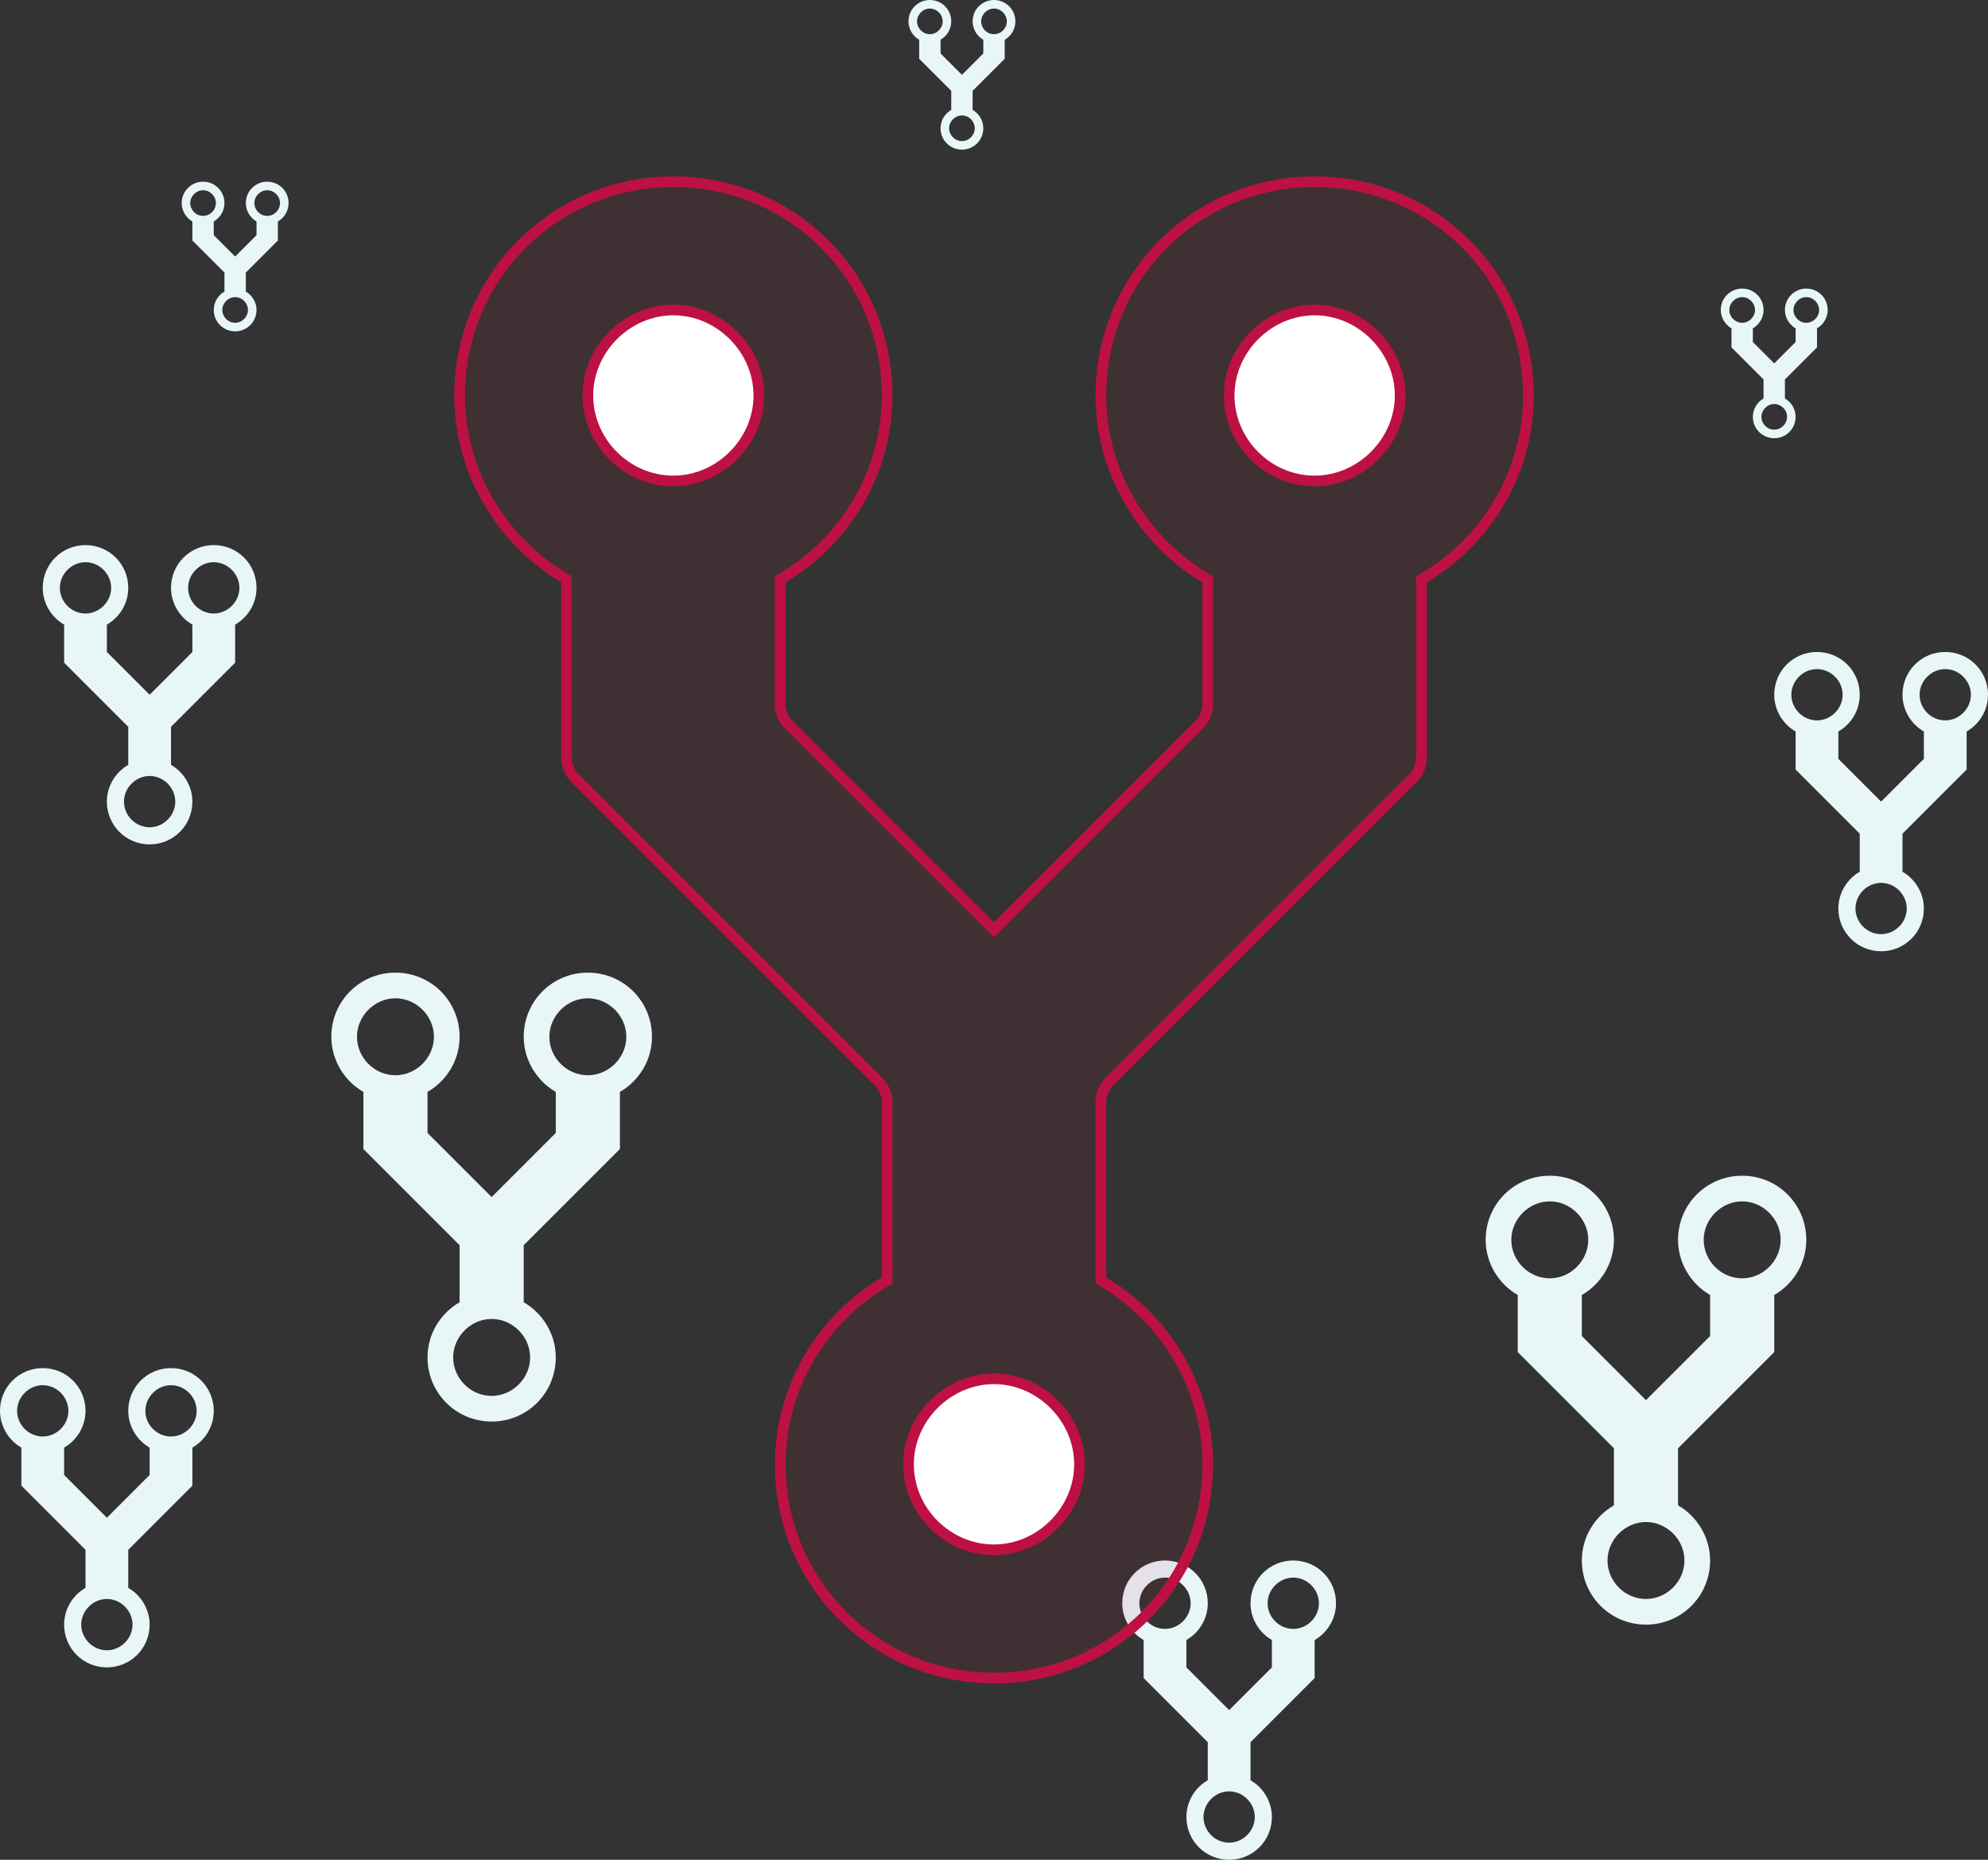 <?xml version="1.0" encoding="UTF-8"?>
<svg width="186px" height="174px" viewBox="0 0 186 174" version="1.1" xmlns="http://www.w3.org/2000/svg" xmlns:xlink="http://www.w3.org/1999/xlink">
    <rect x="0" y="0" width="186" height="174" fill="#333333" stroke="none"/>
    <!-- Generator: Sketch 40.3 (33839) - http://www.bohemiancoding.com/sketch -->
    <title>open-source</title>
    <desc>Created with Sketch.</desc>
    <defs></defs>
    <g id="Page-1" stroke="none" stroke-width="1" fill="none" fill-rule="evenodd">
        <g id="open-source">
            <g id="Page-4">
                <g>
                    <g id="Open-Source">
                        <g id="faded" fill="#E8F6F8">
                            <path d="M55,91 C51.67,91 49,93.67 49,97 C49,99.19 50.23,101.14 52,102.16 L52,106 L46,112 L40,106 L40,102.16 C41.77,101.14 43,99.22 43,97 C43,93.67 40.33,91 37,91 C33.67,91 31,93.67 31,97 C31,99.19 32.23,101.14 34,102.16 L34,107.5 L43,116.5 L43,121.84 C41.23,122.86 40,124.78 40,127 C40,130.33 42.67,133 46,133 C49.33,133 52,130.33 52,127 C52,124.81 50.77,122.86 49,121.84 L49,116.5 L58,107.5 L58,102.16 C59.77,101.14 61,99.22 61,97 C61,93.67 58.33,91 55,91 L55,91 L55,91 Z M37,100.6 C35.02,100.6 33.4,98.95 33.4,97 C33.4,95.05 35.05,93.4 37,93.4 C38.95,93.4 40.6,95.05 40.6,97 C40.6,98.95 38.95,100.6 37,100.6 L37,100.6 L37,100.6 Z M46,130.6 C44.02,130.6 42.4,128.95 42.4,127 C42.4,125.05 44.05,123.4 46,123.4 C47.95,123.4 49.6,125.05 49.6,127 C49.6,128.95 47.95,130.6 46,130.6 L46,130.6 L46,130.6 Z M55,100.6 C53.02,100.6 51.4,98.95 51.4,97 C51.4,95.05 53.05,93.4 55,93.4 C56.95,93.4 58.6,95.05 58.6,97 C58.6,98.95 56.95,100.6 55,100.6 L55,100.6 L55,100.6 Z" id="4"></path>
                            <path d="M163,110 C159.67,110 157,112.67 157,116 C157,118.19 158.23,120.14 160,121.16 L160,125 L154,131 L148,125 L148,121.16 C149.77,120.14 151,118.22 151,116 C151,112.67 148.33,110 145,110 C141.67,110 139,112.67 139,116 C139,118.19 140.23,120.14 142,121.16 L142,126.5 L151,135.5 L151,140.84 C149.23,141.86 148,143.78 148,146 C148,149.33 150.67,152 154,152 C157.33,152 160,149.33 160,146 C160,143.81 158.77,141.86 157,140.84 L157,135.5 L166,126.5 L166,121.16 C167.77,120.14 169,118.22 169,116 C169,112.67 166.33,110 163,110 L163,110 L163,110 Z M145,119.6 C143.02,119.6 141.4,117.95 141.4,116 C141.4,114.05 143.05,112.4 145,112.4 C146.95,112.4 148.6,114.05 148.6,116 C148.6,117.95 146.95,119.6 145,119.6 L145,119.6 L145,119.6 Z M154,149.6 C152.02,149.6 150.4,147.95 150.4,146 C150.4,144.05 152.05,142.4 154,142.4 C155.95,142.4 157.6,144.05 157.6,146 C157.6,147.95 155.95,149.6 154,149.6 L154,149.6 L154,149.6 Z M163,119.6 C161.02,119.6 159.4,117.95 159.4,116 C159.4,114.05 161.05,112.4 163,112.4 C164.95,112.4 166.6,114.05 166.6,116 C166.6,117.95 164.95,119.6 163,119.6 L163,119.6 L163,119.6 Z" id="3"></path>
                            <path d="M20,51 C17.78,51 16,52.78 16,55 C16,56.46 16.82,57.76 18,58.44 L18,61 L14,65 L10,61 L10,58.44 C11.18,57.76 12,56.48 12,55 C12,52.78 10.22,51 8,51 C5.78,51 4,52.78 4,55 C4,56.46 4.82,57.76 6,58.44 L6,62 L12,68 L12,71.56 C10.82,72.24 10,73.52 10,75 C10,77.22 11.78,79 14,79 C16.22,79 18,77.22 18,75 C18,73.54 17.18,72.24 16,71.56 L16,68 L22,62 L22,58.44 C23.18,57.76 24,56.48 24,55 C24,52.78 22.22,51 20,51 L20,51 L20,51 Z M8,57.4 C6.68,57.4 5.6,56.3 5.6,55 C5.6,53.7 6.7,52.6 8,52.6 C9.3,52.6 10.4,53.7 10.4,55 C10.4,56.3 9.3,57.4 8,57.4 L8,57.4 L8,57.4 Z M14,77.4 C12.68,77.4 11.6,76.3 11.6,75 C11.6,73.7 12.7,72.6 14,72.6 C15.3,72.6 16.4,73.7 16.4,75 C16.4,76.3 15.3,77.4 14,77.4 L14,77.4 L14,77.4 Z M20,57.4 C18.68,57.4 17.6,56.3 17.6,55 C17.6,53.7 18.7,52.6 20,52.6 C21.3,52.6 22.4,53.7 22.4,55 C22.4,56.3 21.3,57.4 20,57.4 L20,57.4 L20,57.4 Z" id="2"></path>
                            <path d="M182,61 C179.78,61 178,62.78 178,65 C178,66.46 178.82,67.76 180,68.44 L180,71 L176,75 L172,71 L172,68.44 C173.18,67.76 174,66.48 174,65 C174,62.78 172.22,61 170,61 C167.78,61 166,62.78 166,65 C166,66.46 166.82,67.76 168,68.44 L168,72 L174,78 L174,81.56 C172.82,82.24 172,83.52 172,85 C172,87.22 173.78,89 176,89 C178.22,89 180,87.22 180,85 C180,83.54 179.18,82.24 178,81.56 L178,78 L184,72 L184,68.44 C185.18,67.76 186,66.48 186,65 C186,62.78 184.22,61 182,61 L182,61 L182,61 Z M170,67.4 C168.68,67.4 167.6,66.3 167.6,65 C167.6,63.7 168.7,62.6 170,62.6 C171.3,62.6 172.4,63.7 172.4,65 C172.4,66.3 171.3,67.4 170,67.4 L170,67.4 L170,67.4 Z M176,87.4 C174.68,87.4 173.6,86.3 173.6,85 C173.6,83.7 174.7,82.6 176,82.6 C177.3,82.6 178.4,83.7 178.4,85 C178.4,86.3 177.3,87.4 176,87.4 L176,87.4 L176,87.4 Z M182,67.4 C180.68,67.4 179.6,66.3 179.6,65 C179.6,63.7 180.7,62.6 182,62.6 C183.3,62.6 184.4,63.7 184.4,65 C184.4,66.3 183.3,67.4 182,67.4 L182,67.4 L182,67.4 Z" id="2"></path>
                            <path d="M16,128 C13.78,128 12,129.78 12,132 C12,133.46 12.82,134.76 14,135.44 L14,138 L10,142 L6,138 L6,135.44 C7.18,134.76 8,133.48 8,132 C8,129.78 6.22,128 4,128 C1.78,128 0,129.78 0,132 C0,133.46 0.82,134.76 2,135.44 L2,139 L8,145 L8,148.56 C6.82,149.24 6,150.52 6,152 C6,154.22 7.78,156 10,156 C12.22,156 14,154.22 14,152 C14,150.54 13.18,149.24 12,148.56 L12,145 L18,139 L18,135.44 C19.18,134.76 20,133.48 20,132 C20,129.78 18.22,128 16,128 L16,128 L16,128 Z M4,134.4 C2.68,134.4 1.6,133.3 1.6,132 C1.6,130.7 2.7,129.6 4,129.6 C5.3,129.6 6.4,130.7 6.4,132 C6.4,133.3 5.3,134.4 4,134.4 L4,134.4 L4,134.4 Z M10,154.4 C8.68,154.4 7.6,153.3 7.6,152 C7.6,150.7 8.7,149.6 10,149.6 C11.3,149.6 12.4,150.7 12.4,152 C12.4,153.3 11.3,154.4 10,154.4 L10,154.4 L10,154.4 Z M16,134.4 C14.68,134.4 13.6,133.3 13.6,132 C13.6,130.7 14.7,129.6 16,129.6 C17.3,129.6 18.4,130.7 18.4,132 C18.4,133.3 17.3,134.4 16,134.4 L16,134.4 L16,134.4 Z" id="2"></path>
                            <path d="M121,146 C118.78,146 117,147.78 117,150 C117,151.46 117.82,152.76 119,153.44 L119,156 L115,160 L111,156 L111,153.44 C112.18,152.76 113,151.48 113,150 C113,147.78 111.22,146 109,146 C106.78,146 105,147.78 105,150 C105,151.46 105.82,152.76 107,153.44 L107,157 L113,163 L113,166.56 C111.82,167.24 111,168.52 111,170 C111,172.22 112.78,174 115,174 C117.22,174 119,172.22 119,170 C119,168.54 118.18,167.24 117,166.56 L117,163 L123,157 L123,153.44 C124.18,152.76 125,151.48 125,150 C125,147.78 123.22,146 121,146 L121,146 L121,146 Z M109,152.4 C107.68,152.4 106.6,151.3 106.6,150 C106.6,148.7 107.7,147.6 109,147.6 C110.3,147.6 111.4,148.7 111.4,150 C111.4,151.3 110.3,152.4 109,152.4 L109,152.4 L109,152.4 Z M115,172.4 C113.68,172.4 112.6,171.3 112.6,170 C112.6,168.7 113.7,167.6 115,167.6 C116.3,167.6 117.4,168.7 117.4,170 C117.4,171.3 116.3,172.4 115,172.4 L115,172.4 L115,172.4 Z M121,152.4 C119.68,152.4 118.6,151.3 118.6,150 C118.6,148.7 119.7,147.6 121,147.6 C122.3,147.6 123.4,148.7 123.4,150 C123.4,151.3 122.3,152.4 121,152.4 L121,152.4 L121,152.4 Z" id="2"></path>
                            <path d="M93,0 C91.89,0 91,0.89 91,2 C91,2.73 91.41,3.38 92,3.72 L92,5 L90,7 L88,5 L88,3.72 C88.59,3.38 89,2.74 89,2 C89,0.89 88.11,0 87,0 C85.89,0 85,0.89 85,2 C85,2.73 85.41,3.38 86,3.72 L86,5.5 L89,8.5 L89,10.28 C88.41,10.62 88,11.26 88,12 C88,13.11 88.89,14 90,14 C91.11,14 92,13.11 92,12 C92,11.27 91.59,10.62 91,10.28 L91,8.5 L94,5.5 L94,3.72 C94.59,3.38 95,2.74 95,2 C95,0.89 94.11,0 93,0 L93,0 L93,0 Z M87,3.2 C86.34,3.2 85.8,2.65 85.8,2 C85.8,1.35 86.35,0.8 87,0.8 C87.65,0.8 88.2,1.35 88.2,2 C88.2,2.65 87.65,3.2 87,3.2 L87,3.2 L87,3.2 Z M90,13.2 C89.34,13.2 88.8,12.65 88.8,12 C88.8,11.35 89.35,10.8 90,10.8 C90.65,10.8 91.2,11.35 91.2,12 C91.2,12.65 90.65,13.2 90,13.2 L90,13.2 L90,13.2 Z M93,3.2 C92.34,3.2 91.8,2.65 91.8,2 C91.8,1.35 92.35,0.8 93,0.8 C93.65,0.8 94.2,1.35 94.2,2 C94.2,2.65 93.65,3.2 93,3.2 L93,3.2 L93,3.2 Z" id="1"></path>
                            <path d="M25,17 C23.89,17 23,17.89 23,19 C23,19.73 23.41,20.38 24,20.72 L24,22 L22,24 L20,22 L20,20.72 C20.59,20.38 21,19.74 21,19 C21,17.89 20.11,17 19,17 C17.89,17 17,17.89 17,19 C17,19.73 17.41,20.38 18,20.72 L18,22.5 L21,25.5 L21,27.28 C20.41,27.62 20,28.26 20,29 C20,30.11 20.89,31 22,31 C23.11,31 24,30.11 24,29 C24,28.27 23.59,27.62 23,27.28 L23,25.5 L26,22.5 L26,20.72 C26.59,20.38 27,19.74 27,19 C27,17.89 26.11,17 25,17 L25,17 L25,17 Z M19,20.2 C18.34,20.2 17.8,19.65 17.8,19 C17.8,18.35 18.35,17.8 19,17.8 C19.65,17.8 20.2,18.35 20.2,19 C20.2,19.65 19.65,20.2 19,20.2 L19,20.2 L19,20.2 Z M22,30.2 C21.34,30.2 20.8,29.65 20.8,29 C20.8,28.35 21.35,27.8 22,27.8 C22.65,27.8 23.2,28.35 23.2,29 C23.2,29.65 22.65,30.2 22,30.2 L22,30.2 L22,30.2 Z M25,20.2 C24.34,20.2 23.8,19.65 23.8,19 C23.8,18.35 24.35,17.8 25,17.8 C25.65,17.8 26.2,18.35 26.2,19 C26.2,19.65 25.65,20.2 25,20.2 L25,20.2 L25,20.2 Z" id="1"></path>
                            <path d="M169,27 C167.89,27 167,27.89 167,29 C167,29.73 167.41,30.38 168,30.72 L168,32 L166,34 L164,32 L164,30.72 C164.59,30.38 165,29.74 165,29 C165,27.89 164.11,27 163,27 C161.89,27 161,27.89 161,29 C161,29.73 161.41,30.38 162,30.72 L162,32.5 L165,35.5 L165,37.28 C164.41,37.62 164,38.26 164,39 C164,40.11 164.89,41 166,41 C167.11,41 168,40.11 168,39 C168,38.27 167.59,37.62 167,37.28 L167,35.5 L170,32.5 L170,30.72 C170.59,30.38 171,29.74 171,29 C171,27.89 170.11,27 169,27 L169,27 L169,27 Z M163,30.2 C162.34,30.2 161.8,29.65 161.8,29 C161.8,28.35 162.35,27.8 163,27.8 C163.65,27.8 164.2,28.35 164.2,29 C164.2,29.65 163.65,30.2 163,30.2 L163,30.2 L163,30.2 Z M166,40.2 C165.34,40.2 164.8,39.65 164.8,39 C164.8,38.35 165.35,37.8 166,37.8 C166.65,37.8 167.2,38.35 167.2,39 C167.2,39.65 166.65,40.2 166,40.2 L166,40.2 L166,40.2 Z M169,30.2 C168.34,30.2 167.8,29.65 167.8,29 C167.8,28.35 168.35,27.8 169,27.8 C169.65,27.8 170.2,28.35 170.2,29 C170.2,29.65 169.65,30.2 169,30.2 L169,30.2 L169,30.2 Z" id="1"></path>
                        </g>
                        <g id="Main" transform="translate(43, 17)" stroke="#BC1142">
                            <path d="M60,20 C60,27.3 64.1,33.8 70,37.2 L70,48.996 C70,49.55 69.686,50.314 69.288,50.712 L50,70 L30.712,50.712 C30.319,50.319 30,49.544 30,48.996 L30,37.2 C35.9,33.8 40,27.4 40,20 C40,8.9 31.1,0 20,0 C8.9,0 0,8.9 0,20 C0,27.3 4.1,33.8 10,37.2 L10,53.992 C10,54.549 10.317,55.317 10.712,55.712 L39.288,84.288 C39.681,84.681 40,85.44 40,86.008 L40,102.8 C34.1,106.2 30,112.6 30,120 C30,131.1 38.9,140 50,140 C61.1,140 70,131.1 70,120 C70,112.7 65.9,106.2 60,102.8 L60,86.008 C60,85.451 60.317,84.683 60.712,84.288 L89.288,55.712 C89.681,55.319 90,54.56 90,53.992 L90,37.2 C95.9,33.8 100,27.4 100,20 C100,8.9 91.1,0 80,0 C68.9,0 60,8.9 60,20 L60,20 Z" id="main" fill-opacity="0.087" fill="#BC1142"></path>
                            <path d="M80,28 C75.6,28 72,24.333 72,20 C72,15.667 75.667,12 80,12 C84.333,12 88,15.667 88,20 C88,24.333 84.333,28 80,28 L80,28 L80,28 Z" id="Path" fill="#FFFFFF"></path>
                            <path d="M50,128 C45.6,128 42,124.333 42,120 C42,115.667 45.667,112 50,112 C54.333,112 58,115.667 58,120 C58,124.333 54.333,128 50,128 L50,128 L50,128 Z" id="Path" fill="#FFFFFF"></path>
                            <path d="M20,28 C15.6,28 12,24.333 12,20 C12,15.667 15.667,12 20,12 C24.333,12 28,15.667 28,20 C28,24.333 24.333,28 20,28 L20,28 L20,28 Z" id="Path" fill="#FFFFFF"></path>
                        </g>
                    </g>
                </g>
            </g>
        </g>
    </g>
</svg>